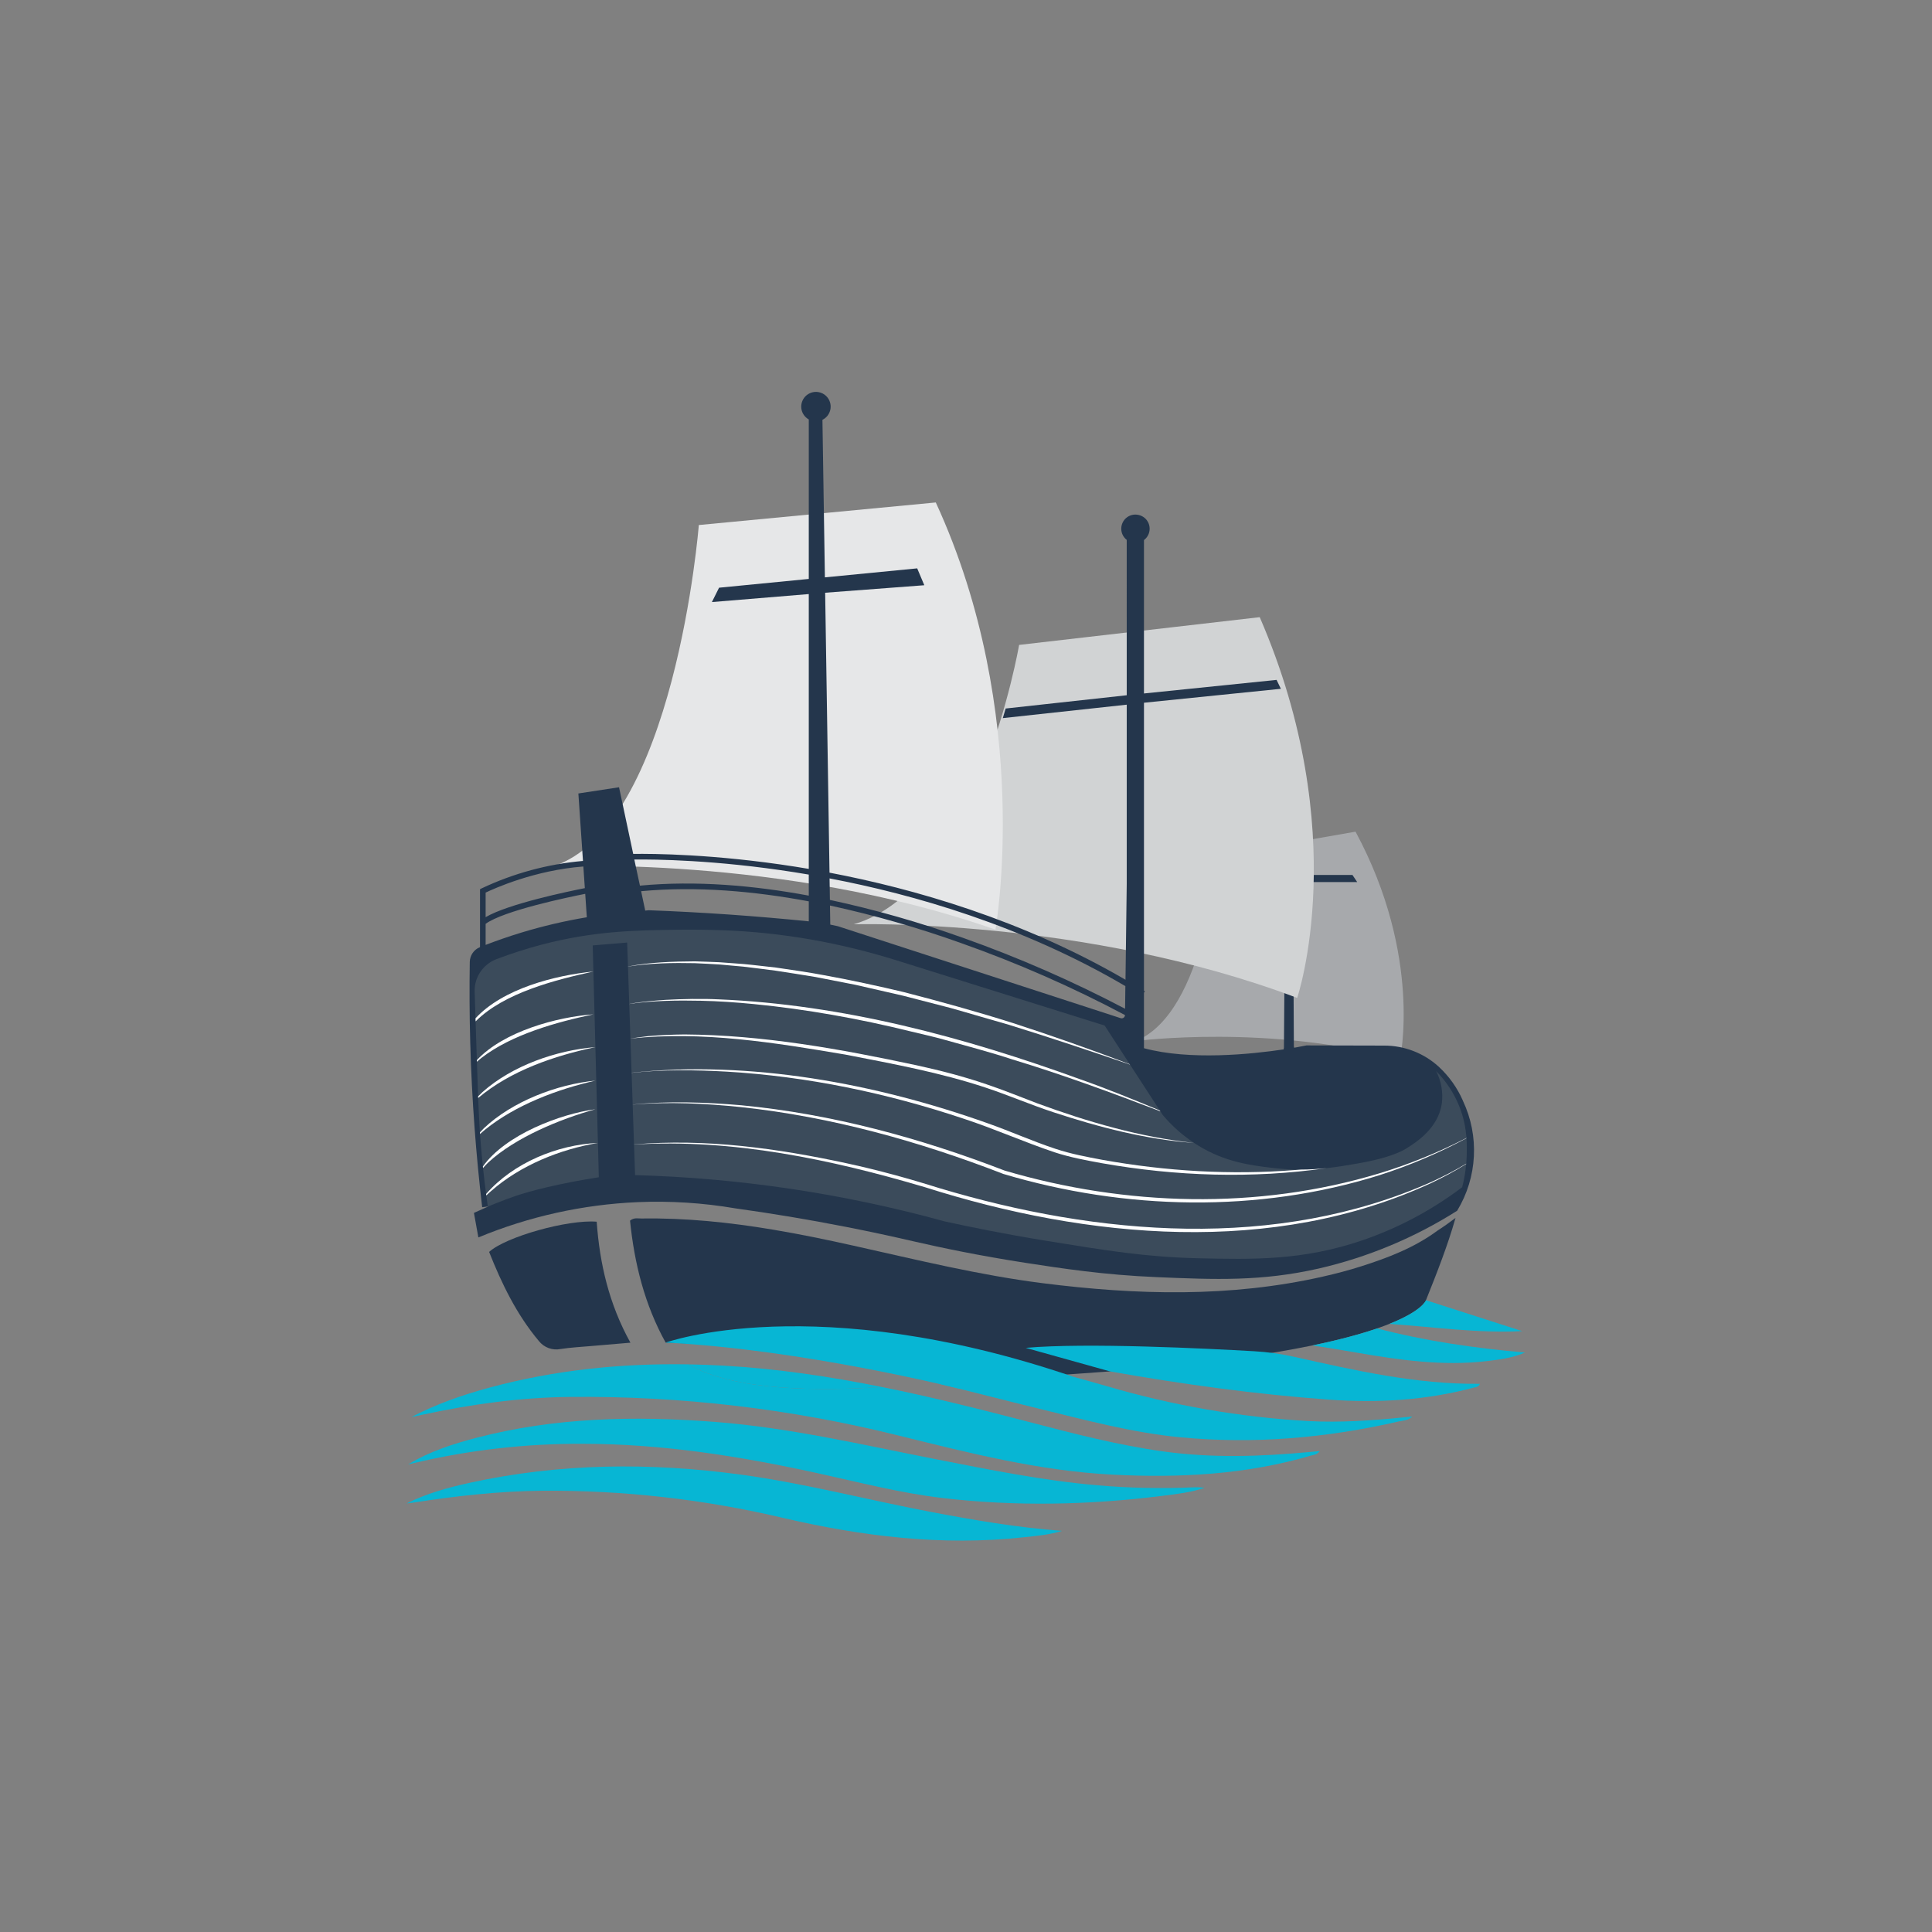 <?xml version="1.0" encoding="UTF-8" standalone="no"?>
<!-- Created with Inkscape (http://www.inkscape.org/) -->

<svg
   version="1.1"
   id="svg2"
   width="2666.667"
   height="2666.667"
   viewBox="0 0 2666.667 2666.667"
   xmlns="http://www.w3.org/2000/svg"
   xmlns:svg="http://www.w3.org/2000/svg">
  <rect x="0" y="0" width="2666.667" height="2666.667" fill="#808080" stroke="none"/>
  <defs
     id="defs6">
    <clipPath
       clipPathUnits="userSpaceOnUse"
       id="clipPath18">
      <path
         d="M 0,2000 H 2000 V 0 H 0 Z"
         id="path16" />
    </clipPath>
  </defs>
  <g
     id="g10"
     transform="matrix(1.333,0,0,-1.333,0,2666.667)">
    <g
       id="g12">
      <g
         id="g14"
         clip-path="url(#clipPath18)">
        <g
           id="g20"
           transform="translate(1260.054,1114.271)">
          <path
             d="m 0,0 c 0,0 -11.017,-161.469 -83.78,-191.654 0,0 139.331,18.069 273.233,-19.573 0,0 23.875,106.807 -45.911,236.295 z"
             style="fill:#a7a9ac;fill-opacity:1;fill-rule:nonzero;stroke:none"
             id="path22" />
        </g>
        <g
           id="g24"
           transform="translate(1331.479,1186.442)">
          <path
             d="m 0,0 -0.718,-91.889 h -61.945 v -7.374 h 61.945 l -1.32,-173.553 10.324,1.378 -0.931,172.156 h 66.483 l -4.926,7.374 H 7.258 L 6.734,0.291 c 3.532,2.232 4.308,7.18 1.32,10.421 -1.786,1.922 -4.639,2.64 -7.103,1.766 C -3.357,10.965 -4.91,6.035 -2.639,2.406 -1.979,1.397 -1.087,0.563 0,0"
             style="fill:#24364c;fill-opacity:1;fill-rule:nonzero;stroke:none"
             id="path26" />
        </g>
        <g
           id="g28"
           transform="translate(1055.249,1332.728)">
          <path
             d="m 0,0 c 0,0 -43.123,-251.637 -171.227,-289.28 0,0 238.758,7.043 459.158,-76.237 0,0 57.987,170.982 -38.794,394.243 z"
             style="fill:#d1d3d4;fill-opacity:1;fill-rule:nonzero;stroke:none"
             id="path30" />
        </g>
        <g
           id="g32"
           transform="translate(723.601,1456.856)">
          <path
             d="m 0,0 c 0,0 -24.817,-313.189 -151.412,-353.571 0,0 237.384,12.448 458.56,-65.413 0,0 39.598,222.353 -61.774,442.346 z"
             style="fill:#e6e7e8;fill-opacity:1;fill-rule:nonzero;stroke:none"
             id="path34" />
        </g>
        <g
           id="g36"
           transform="translate(1164.973,955.973)">
          <path
             d="m 0,0 c -54.047,28.43 -110.092,52.96 -167.651,73.375 -45.081,16.127 -91.19,29.265 -137.998,39.337 l -0.349,22.259 C -219.504,118.534 -106.579,86.28 0.291,23.443 Z m -3.493,-9.917 c -0.349,0 -0.718,0.059 -1.068,0.175 l -292.549,95.13 c -0.117,0.038 -0.233,0.077 -0.349,0.097 l -7.802,1.669 -0.31,19.736 c 46.07,-10.014 91.462,-23.016 135.844,-38.91 58.296,-20.609 115.001,-45.508 169.611,-74.501 0,-1.94 -1.572,-3.396 -3.377,-3.396 M -327.52,117.136 c -56.666,10.518 -116.845,15.836 -174.831,10.344 l -5.822,27.052 c 21.075,0.252 83.719,-0.31 165.652,-13.138 4.871,-0.757 9.878,-1.591 15.001,-2.464 z m 0,-26.606 c -26.742,2.698 -54.24,5.046 -82.496,7.045 -28.469,1.96 -56.22,3.435 -83.253,4.444 l -3.59,-0.369 -4.269,20.086 c 57.559,5.375 117.33,0 173.608,-10.519 z M -625.27,78.828 c -13.041,-3.959 -25.345,-8.286 -36.853,-12.691 v 21.812 c 18.63,13.585 84.631,27.402 103.125,31.05 l 1.65,-24.258 c -22.958,-3.822 -45.644,-9.14 -67.922,-15.913 m -36.853,41.452 c 8.539,4.095 50.457,23.152 101.185,27.033 l 1.533,-22.414 c -16.845,-3.319 -79.081,-16.204 -102.718,-30.041 z m 1011.882,-215.468 0.039,0.02 c -5.783,13.215 -14.205,25.111 -24.782,34.931 l -0.407,0.388 c -15.409,13.992 -35.475,21.735 -56.278,21.716 l -80.498,0.194 -10.188,-1.941 -2.795,-0.485 v 0.99 l -10.362,-1.398 v -1.242 C 130.662,-47.118 66.893,-53.658 19.562,-40.85 v 57.501 l 0.97,1.378 -0.97,0.601 v 298.255 l 141.761,14.419 -4.45,9.218 -137.311,-14.05 v 158.84 c 6.539,4.91 7.82,14.225 2.813,20.726 -4.774,6.191 -13.972,7.491 -20.279,2.911 -6.637,-4.832 -8.015,-14.147 -3.105,-20.687 0.776,-1.048 1.688,-1.98 2.717,-2.775 V 324.628 l -125.359,-13.74 -2.956,-9.935 128.315,13.914 V 129.129 L 0.427,30.041 c -107.22,62.43 -220.106,94.47 -306.483,110.887 l -4.503,289.853 102.664,7.762 -7.359,17.466 -95.576,-9.315 -2.542,163.129 c 8.441,4.153 11.333,15.078 5.336,22.996 -3.668,4.832 -10.072,7.006 -15.913,5.434 -9.587,-2.62 -13.973,-13.041 -9.819,-21.483 1.377,-2.775 3.551,-5.065 6.248,-6.579 V 445.064 l -92.898,-9.083 -7.419,-14.865 100.317,8.287 V 144.829 c -4.793,0.815 -9.528,1.591 -14.108,2.309 -83.855,13.138 -147.701,13.488 -167.69,13.197 l -14.671,69.028 -42.112,-6.443 4.774,-69.863 c -36.425,-3.182 -71.977,-12.808 -105.026,-28.449 l -1.592,-0.815 V 63.808 c -0.038,-0.02 -0.077,-0.02 -0.097,-0.039 -6.249,-2.503 -10.382,-8.519 -10.498,-15.253 -0.427,-26.859 -0.311,-54.629 0.465,-83.234 1.669,-60.703 6.133,-117.738 12.382,-170.775 l 6.501,0.834 -15.04,-6.714 c 1.533,-8.481 3.066,-16.961 4.58,-25.403 52.435,21.716 108.248,34.077 164.953,36.542 33.825,1.417 67.709,-0.737 101.087,-6.443 36.775,-5.104 75.083,-11.43 114.691,-19.193 23.851,-4.677 47.022,-9.645 69.494,-14.865 29.11,-6.695 68.582,-14.981 115.953,-22.298 37.861,-5.821 81.215,-12.556 136.368,-14.865 60.372,-2.542 108.248,-4.541 167.592,8.908 50.825,11.682 99.283,31.923 143.335,59.829 21.017,34.582 23.249,77.392 5.938,113.973"
             style="fill:#24364c;fill-opacity:1;fill-rule:nonzero;stroke:none"
             id="path38" />
        </g>
        <g
           id="g40"
           transform="translate(422.683,484.284)">
          <path
             d="M 0,0 C 22.065,13.196 46.168,21.075 70.833,27.499 151.99,48.613 234.447,50.32 317.39,43.916 394.627,37.959 469.923,20.28 545.685,5.395 c 55.793,-10.945 111.567,-22.298 168.35,-27.169 32.905,-2.821 65.958,-3.514 98.952,-2.076 3.888,0.182 7.784,0.019 11.644,-0.485 -14.458,-4.91 -29.634,-6.56 -44.635,-8.442 C 704.642,-42.17 629.132,-43.8 553.603,-34.951 509.24,-29.769 466.022,-18.397 422.475,-8.907 342.734,8.558 262.431,21.231 180.498,21.231 121.933,21.512 63.541,14.861 6.54,1.417 4.308,0.912 2.154,0.485 0,0"
             style="fill:#07b6d4;fill-opacity:1;fill-rule:nonzero;stroke:none"
             id="path42" />
        </g>
        <g
           id="g44"
           transform="translate(420.917,443.705)">
          <path
             d="m 0,0 c 20.765,10.324 42.694,16.437 65.089,21.347 93.286,20.473 187.173,21.347 281.488,8.5 65.69,-8.985 129.847,-25.869 194.877,-38.289 45.411,-8.655 90.919,-16.495 137.261,-19.911 -13.041,-4.114 -26.586,-5.22 -40.035,-6.675 -84.281,-9.16 -167.01,1.009 -249.06,20.163 C 308.061,4.383 224.493,13.804 140.696,13.196 95.673,12.808 51.058,7.763 6.618,0.854 4.425,0.505 2.212,0.291 0,0"
             style="fill:#07b6d4;fill-opacity:1;fill-rule:nonzero;stroke:none"
             id="path46" />
        </g>
        <g
           id="g48"
           transform="translate(617.852,735.479)">
          <path
             d="m 0,0 c 3.086,-43.354 12.711,-85.213 34.931,-125.268 -14.457,-1.222 -27.479,-2.289 -40.481,-3.454 -10.615,-0.931 -21.347,-1.475 -31.826,-3.105 -8.465,-1.68 -17.157,1.52 -22.512,8.287 -23.093,27.557 -38.482,59.402 -51.504,92.257 C -94.062,-15.525 -29.711,2.465 0,0"
             style="fill:#24364c;fill-opacity:1;fill-rule:nonzero;stroke:none"
             id="path50" />
        </g>
        <g
           id="g52"
           transform="translate(1518.734,804.757)">
          <path
             d="m 0,0 c -0.079,-3.054 -0.256,-6.118 -0.522,-9.163 -0.01,-0.108 -0.02,-0.226 -0.03,-0.335 -0.729,-8.108 -2.108,-16.158 -4.148,-24.05 -31.301,-23.695 -66.179,-42.267 -103.323,-54.996 -61.765,-21.075 -113.441,-19.892 -170.438,-18.572 -53.509,1.241 -94.081,7.832 -157.058,18.079 -43.292,7.045 -79.273,14.404 -105.047,20.07 -104.545,28.818 -212.173,44.907 -320.57,47.932 l -1.074,31.676 -0.01,0.088 -1.399,41.253 v 0.049 l -1.123,32.868 v 0.108 l -1.202,35.341 v 0.02 l -1.222,35.813 v 0.05 l -1.31,38.631 v 0.079 l -0.848,24.838 -35.676,-2.985 0.71,-27.006 2.069,-78.307 2.611,-99.195 0.936,-35.548 c -40.652,-6.276 -71.273,-14.227 -86.357,-19.409 -13.912,-4.798 -28.602,-10.966 -28.602,-10.966 v 0.079 l -0.365,2.66 c -0.374,2.67 -0.778,5.616 -1.202,8.818 -0.069,0.493 -0.128,0.995 -0.197,1.507 -1.005,7.676 -2.108,16.73 -3.182,26.908 -0.049,0.512 -0.098,1.024 -0.158,1.546 v 0.01 c -0.413,4 -0.817,8.168 -1.202,12.483 -0.689,7.38 -1.251,14.237 -1.724,21.114 -0.039,0.562 -0.079,1.104 -0.118,1.665 v 0.01 c -0.739,10.956 -1.291,22.089 -1.823,35.666 -0.019,0.552 -0.039,1.123 -0.059,1.685 -0.394,10.237 -0.788,21.872 -1.241,35.823 -0.01,0.552 -0.03,1.124 -0.059,1.685 -0.01,0.69 -0.04,1.38 -0.059,2.079 -0.444,13.725 -0.858,26.454 -1.232,38.021 -0.03,1.074 -0.069,2.128 -0.099,3.182 -0.01,0.01 -0.01,0.01 0,0.01 -0.335,10.197 -0.63,19.439 -0.886,27.617 -0.473,14.926 8.69,28.385 22.66,33.685 15.203,5.774 30.711,10.749 46.445,14.907 54.011,14.188 96.377,14.986 141.964,15.528 15.311,0.177 30.622,-0.01 45.913,-0.542 61.361,-2.138 122.092,-13.055 180.675,-31.41 l 214.685,-67.273 26.021,-40.08 0.216,-0.325 30.878,-47.558 0.532,-0.818 2.512,-3.862 c 9.4,-11.143 20.326,-20.867 32.464,-28.897 1.459,-0.966 2.927,-1.902 4.414,-2.818 28.119,-17.212 54.14,-20.316 76.791,-23.035 10.404,-1.251 20.049,-1.764 29.094,-1.754 9.646,0.01 18.591,0.611 27.025,1.527 0.03,0 0.059,0.01 0.089,0.01 11.202,1.212 21.478,2.986 31.252,4.67 15.902,2.739 27.124,5.744 35.065,8.464 9.586,3.281 14.355,6.158 16.71,7.635 9.704,6.158 32.316,20.454 36.08,46.268 1.448,11.497 -0.631,23.163 -5.961,33.459 10.217,-10.296 18.296,-22.503 23.794,-35.923 4.985,-12.286 6.946,-23.675 7.645,-33.35 0.01,-0.089 0.02,-0.178 0.02,-0.266 C 0.227,10.532 0.118,4.719 0,0"
             style="fill:#3b4b5b;fill-opacity:1;fill-rule:nonzero;stroke:none"
             id="path54" />
        </g>
        <g
           id="g56"
           transform="translate(1170.074,898.178)">
          <path
             d="m 0,0 c -41.174,14.079 -84.14,28.483 -125.668,41.272 -19.853,5.577 -40.79,11.931 -60.603,17.459 -10.986,2.837 -38.277,9.882 -48.849,12.611 -10.345,2.325 -38.454,8.788 -49.163,11.251 -5.971,1.163 -35.903,7.015 -41.243,8.06 -12.907,2.098 -28.592,4.68 -41.499,6.581 -9.625,1.163 -23.783,3.173 -33.34,4.178 -5.005,0.433 -20.139,1.822 -25.114,2.256 -6.345,0.502 -18.828,0.946 -25.173,1.33 -21.765,0.483 -47.43,0.128 -69.165,-3.557 v 0.079 c 21.636,4.473 47.391,5.251 69.214,5.37 6.335,-0.237 19.252,-0.562 25.271,-0.917 5.084,-0.394 19.893,-1.458 25.223,-1.862 9.537,-0.847 23.813,-2.65 33.528,-3.665 15.941,-2.325 34.089,-4.916 49.942,-7.941 24.198,-4.276 58.652,-11.754 82.426,-17.469 37.144,-9.556 76.987,-20.591 113.441,-32.188 C -80.879,29.932 -39.508,15.271 -0.217,0.325 Z"
             style="fill:#ffffff;fill-opacity:1;fill-rule:nonzero;stroke:none"
             id="path58" />
        </g>
        <g
           id="g60"
           transform="translate(1201.484,849.802)">
          <path
             d="m 0,0 c -50.189,19.143 -102.249,38.336 -153.285,53.716 -19.862,6.66 -49.725,14.66 -70.258,20.365 -9.843,2.857 -25.37,6.286 -35.498,8.769 -52.514,12.975 -108.082,22.936 -161.955,28.178 -17.558,1.744 -37.154,3.083 -54.721,3.438 -23.173,0.512 -51.125,0.227 -74.199,-3.33 v 0.049 c 11.606,2.237 26.02,3.38 37.577,4.207 17.134,0.956 37.962,1.37 54.977,0.513 128.22,-5.311 254.302,-39.085 374.394,-82.771 27.863,-9.784 55.174,-21.015 82.436,-32.316 z"
             style="fill:#ffffff;fill-opacity:1;fill-rule:nonzero;stroke:none"
             id="path62" />
        </g>
        <g
           id="g64"
           transform="translate(1518.211,795.594)">
          <path
             d="m 0,0 c -0.01,-0.108 -0.02,-0.227 -0.03,-0.335 -11.399,-7.242 -23.399,-13.537 -35.547,-19.419 -164.359,-76.268 -356.286,-58.228 -524.753,-4.67 -97.412,28.808 -199.286,50.395 -301.358,44.227 l -0.01,0.089 c 73.864,6.365 148.241,-4.01 220.43,-19.567 32.188,-6.956 64.021,-15.715 95.441,-25.597 164.457,-49.361 349.457,-64.977 509.846,6.365 C -23.695,-13.212 -11.547,-7.094 0,0"
             style="fill:#ffffff;fill-opacity:1;fill-rule:nonzero;stroke:none"
             id="path66" />
        </g>
        <g
           id="g68"
           transform="translate(1518.477,821.93)">
          <path
             d="m 0,0 c -28.769,-15.439 -58.947,-28.296 -90.091,-38.277 -125.659,-39.469 -263.554,-36.227 -389.321,1.241 -87.342,33.854 -178.359,59.224 -271.662,69.234 -36.336,3.793 -75.707,5.773 -112.289,2.611 v 0.049 c 36.572,3.783 76.022,2.434 112.476,-0.749 93.589,-8.946 185.098,-33.833 272.628,-67.607 125.215,-36.947 262.135,-40.878 387.616,-2.996 31.223,9.449 61.588,21.784 90.623,36.76 C -0.01,0.177 0,0.089 0,0"
             style="fill:#ffffff;fill-opacity:1;fill-rule:nonzero;stroke:none"
             id="path70" />
        </g>
        <g
           id="g72"
           transform="translate(1373.784,790.963)">
          <path
             d="m 0,0 c -77.135,-11.074 -156.221,-8.453 -232.873,5.104 -16.523,3.014 -33.124,6.088 -49.105,11.34 -31.843,10.68 -62.287,24.375 -94.17,34.789 -79.184,26.464 -161.65,43.745 -245.071,48.661 -32.808,1.872 -65.854,2.247 -98.574,-1.202 v 0.109 c 122.969,12.995 252.805,-11.173 368.562,-52.317 23.636,-8.306 46.671,-18.71 70.386,-26.513 15.833,-5.261 32.227,-8.345 48.593,-11.399 65.725,-11.813 132.969,-15.843 199.581,-10.552 1.882,0.147 3.764,0.295 5.646,0.453 C -17.38,-1.517 -8.434,-0.916 0,0"
             style="fill:#ffffff;fill-opacity:1;fill-rule:nonzero;stroke:none"
             id="path74" />
        </g>
        <g
           id="g76"
           transform="translate(1236.46,817.043)">
          <path
             d="m 0,0 c -49.794,3.537 -98.535,16.276 -145.827,31.823 -23.064,7.577 -47.282,17.942 -70.218,25.518 -47.223,15.646 -96.357,24.651 -145.108,34.139 -72.947,12.345 -148.417,24.651 -222.518,16.582 v 0.02 c 5.941,0.788 12.671,1.891 18.533,2.522 12.424,1.054 24.877,1.596 37.36,1.724 81.126,-0.522 161.522,-15.064 240.608,-31.981 24.355,-5.311 48.632,-11.567 72.248,-19.666 17.163,-5.724 35.558,-13.251 52.524,-19.685 C -110.013,21.725 -55.657,5.882 0,0"
             style="fill:#ffffff;fill-opacity:1;fill-rule:nonzero;stroke:none"
             id="path78" />
        </g>
        <g
           id="g80"
           transform="translate(614.443,994.545)">
          <path
             d="m 0,0 c -39.361,-8.65 -92.643,-22.099 -121.964,-51.666 -0.029,1.074 -0.069,2.128 -0.098,3.182 -0.01,0.01 -0.01,0.01 0,0.01 C -93.855,-17.754 -39.508,-3.872 0,0"
             style="fill:#ffffff;fill-opacity:1;fill-rule:nonzero;stroke:none"
             id="path82" />
        </g>
        <g
           id="g84"
           transform="translate(614.453,950.179)">
          <path
             d="m 0,0 c -37.962,-7.882 -84.879,-20.986 -115.954,-45.105 -1.606,-1.261 -3.163,-2.591 -4.67,-3.98 -0.01,0.552 -0.03,1.123 -0.059,1.685 C -93.037,-17.606 -37.095,-2.532 0,0"
             style="fill:#ffffff;fill-opacity:1;fill-rule:nonzero;stroke:none"
             id="path86" />
        </g>
        <g
           id="g88"
           transform="translate(616.513,916.237)">
          <path
             d="m 0,0 c -42.129,-8.788 -87.776,-24.326 -121.383,-52.652 -0.019,0.552 -0.039,1.123 -0.059,1.685 1.508,1.557 3.064,3.074 4.651,4.562 C -86.012,-19.143 -40.533,-3.232 0,0"
             style="fill:#ffffff;fill-opacity:1;fill-rule:nonzero;stroke:none"
             id="path90" />
        </g>
        <g
           id="g92"
           transform="translate(616.513,881.557)">
          <path
             d="m 0,0 c -39.213,-8.877 -82.593,-25.173 -114.23,-50.76 -1.793,-1.458 -3.517,-2.985 -5.212,-4.552 -0.039,0.562 -0.078,1.104 -0.118,1.665 v 0.01 c 1.32,1.458 2.68,2.887 4.059,4.296 C -86.081,-21.488 -39.774,-3.803 0,0"
             style="fill:#ffffff;fill-opacity:1;fill-rule:nonzero;stroke:none"
             id="path94" />
        </g>
        <g
           id="g96"
           transform="translate(616.513,851.92)">
          <path
             d="m 0,0 c -36.129,-9.961 -83.017,-29.252 -110.919,-55.095 -1.921,-1.803 -3.734,-3.715 -5.439,-5.734 -0.049,0.512 -0.098,1.024 -0.157,1.547 -0.01,0.009 0,0.009 0,0.009 C -93.195,-26.336 -36.109,-4.71 0,0"
             style="fill:#ffffff;fill-opacity:1;fill-rule:nonzero;stroke:none"
             id="path98" />
        </g>
        <g
           id="g100"
           transform="translate(619.124,817.043)">
          <path
             d="m 0,0 c -39.134,-6.581 -80.386,-23.222 -110.427,-49.676 -1.793,-1.488 -3.497,-3.064 -5.162,-4.69 -0.069,0.493 -0.128,0.995 -0.197,1.507 C -87.579,-20.562 -41.912,-1.803 0,0"
             style="fill:#ffffff;fill-opacity:1;fill-rule:nonzero;stroke:none"
             id="path102" />
        </g>
        <g
           id="g104"
           transform="translate(1355.969,497.014)">
          <path
             d="m 0,0 c -50.651,-4.774 -101.223,-6.424 -151.874,0.64 -47.176,6.579 -93.111,18.572 -139.045,30.566 -50.421,13.186 -100.926,25.858 -151.877,36.106 -62.85,-4.239 -153.543,-4.389 -200.28,23.436 -69.546,1.177 -138.276,-5.774 -205.949,-24.049 -28.061,-7.568 -55.424,-17.174 -80.924,-30.506 l 11.294,2.386 c 50.36,10.849 101.146,17.912 152.767,18.456 114.552,1.144 228.785,-12.263 339.959,-39.9 73.084,-18.067 146.11,-36.696 221.794,-40.578 69.455,-3.571 138.289,-0.039 205.532,19.717 3.008,0.795 6.462,0.912 9.14,4.677 z"
             style="fill:#07b6d4;fill-opacity:1;fill-rule:nonzero;stroke:none"
             id="path106" />
        </g>
        <g
           id="g108"
           transform="translate(913.173,564.327)">
          <path
             d="m 0,0 c -54.024,10.866 -108.55,19.006 -164.019,22.112 -12.111,0.677 -24.198,1.119 -36.261,1.324 C -153.543,-4.389 -62.85,-4.239 0,0"
             style="fill:#07b6d4;fill-opacity:1;fill-rule:nonzero;stroke:none"
             id="path110" />
        </g>
        <g
           id="g112"
           transform="translate(1488.281,726.125)">
          <path
             d="m 0,0 c -23.928,-17.621 -51.077,-28.023 -78.925,-36.872 -12.905,-4.133 -26.082,-7.549 -39.317,-10.557 -96.294,-21.871 -193.209,-19.193 -290.357,-6.889 -66.175,8.383 -130.837,24.355 -195.79,38.812 -27.557,6.171 -55.172,11.877 -82.923,16.534 l -0.776,0.137 c -44.887,7.51 -90.123,12.225 -136.058,11.507 -3.706,0 -7.762,1.126 -11.76,-2.212 4.483,-44.344 15.118,-87.076 36.872,-126.277 58.32,-1.817 116.464,-7.365 174.075,-16.611 37.293,-6.169 74.096,-14.466 110.744,-23.416 4.36,0.573 6.763,0.931 6.763,0.931 48.214,1.725 91.744,3.951 131.049,6.56 12.945,0.859 25.421,1.761 37.465,2.699 71.067,5.534 126.73,12.363 170.322,19.613 14.37,2.39 27.432,4.826 39.297,7.276 28.758,5.938 50.515,11.96 66.959,17.619 4.652,1.601 8.875,3.172 12.716,4.705 34.703,13.848 37.884,24.502 37.884,24.502 11.256,28.119 22.356,56.161 30.604,85.174 C 12.44,8.403 6.288,4.037 0,0"
             style="fill:#24364c;fill-opacity:1;fill-rule:nonzero;stroke:none"
             id="path114" />
        </g>
        <g
           id="g116"
           transform="translate(1405.688,599.751)">
          <path
             d="m 0,0 c 44.072,-7.588 88.221,-13.856 133.088,-8.694 13.585,1.572 27.305,3.338 40.307,8.947 C 121.561,4.76 70.317,12.11 20.233,25.228 3.789,19.569 -17.968,13.547 -46.726,7.609 -31.125,5.313 -15.559,2.686 0,0"
             style="fill:#07b6d4;fill-opacity:1;fill-rule:nonzero;stroke:none"
             id="path118" />
        </g>
        <g
           id="g120"
           transform="translate(974.067,567.281)">
          <path
             d="m 0,0 c 33.341,-8.141 66.555,-16.82 99.891,-24.946 48.981,-11.934 97.672,-25.228 148.07,-30.079 76.383,-7.297 151.757,-0.776 226.355,16.418 4.405,1.028 9.393,0.756 14.05,5.045 l -9.703,-0.912 c -32.525,-3.24 -65.108,-5.472 -97.827,-3.765 -70.748,3.977 -140.801,16.096 -208.773,36.116 C 160.671,1.169 149.256,4.382 137.811,7.49 98.507,4.882 54.977,2.655 6.763,0.931 6.763,0.931 4.359,0.572 0,0"
             style="fill:#07b6d4;fill-opacity:1;fill-rule:nonzero;stroke:none"
             id="path122" />
        </g>
        <g
           id="g124"
           transform="translate(1438.637,629.684)">
          <path
             d="m 0,0 c 45.784,-3.186 91.318,-9.838 137.554,-7.518 l -99.67,32.02 C 37.884,24.502 34.703,13.848 0,0"
             style="fill:#07b6d4;fill-opacity:1;fill-rule:nonzero;stroke:none"
             id="path126" />
        </g>
        <g
           id="g128"
           transform="translate(689.247,610.308)">
          <path
             d="M 0,0 C 0,0 154.566,55.842 422.63,-35.537 L 302.483,-47.388 C 302.483,-47.388 142.421,-7.097 0,0"
             style="fill:#07b6d4;fill-opacity:1;fill-rule:nonzero;stroke:none"
             id="path130" />
        </g>
        <g
           id="g132"
           transform="translate(1298.902,601.344)">
          <path
             d="m 0,0 c -49.406,2.84 -174.479,9.074 -236.822,3.501 l 87.263,-24.374 c 75.12,-13.292 150.621,-23.701 226.77,-29.235 50.631,-3.687 100.796,-0.679 150.088,12.497 2.212,0.602 4.774,0.544 6.19,3.882 C 167.378,-34.399 104.041,-19.825 40.697,-5.678 27.303,-2.687 13.701,-0.787 0,0"
             style="fill:#07b6d4;fill-opacity:1;fill-rule:nonzero;stroke:none"
             id="path134" />
        </g>
      </g>
    </g>
  </g>
</svg>
